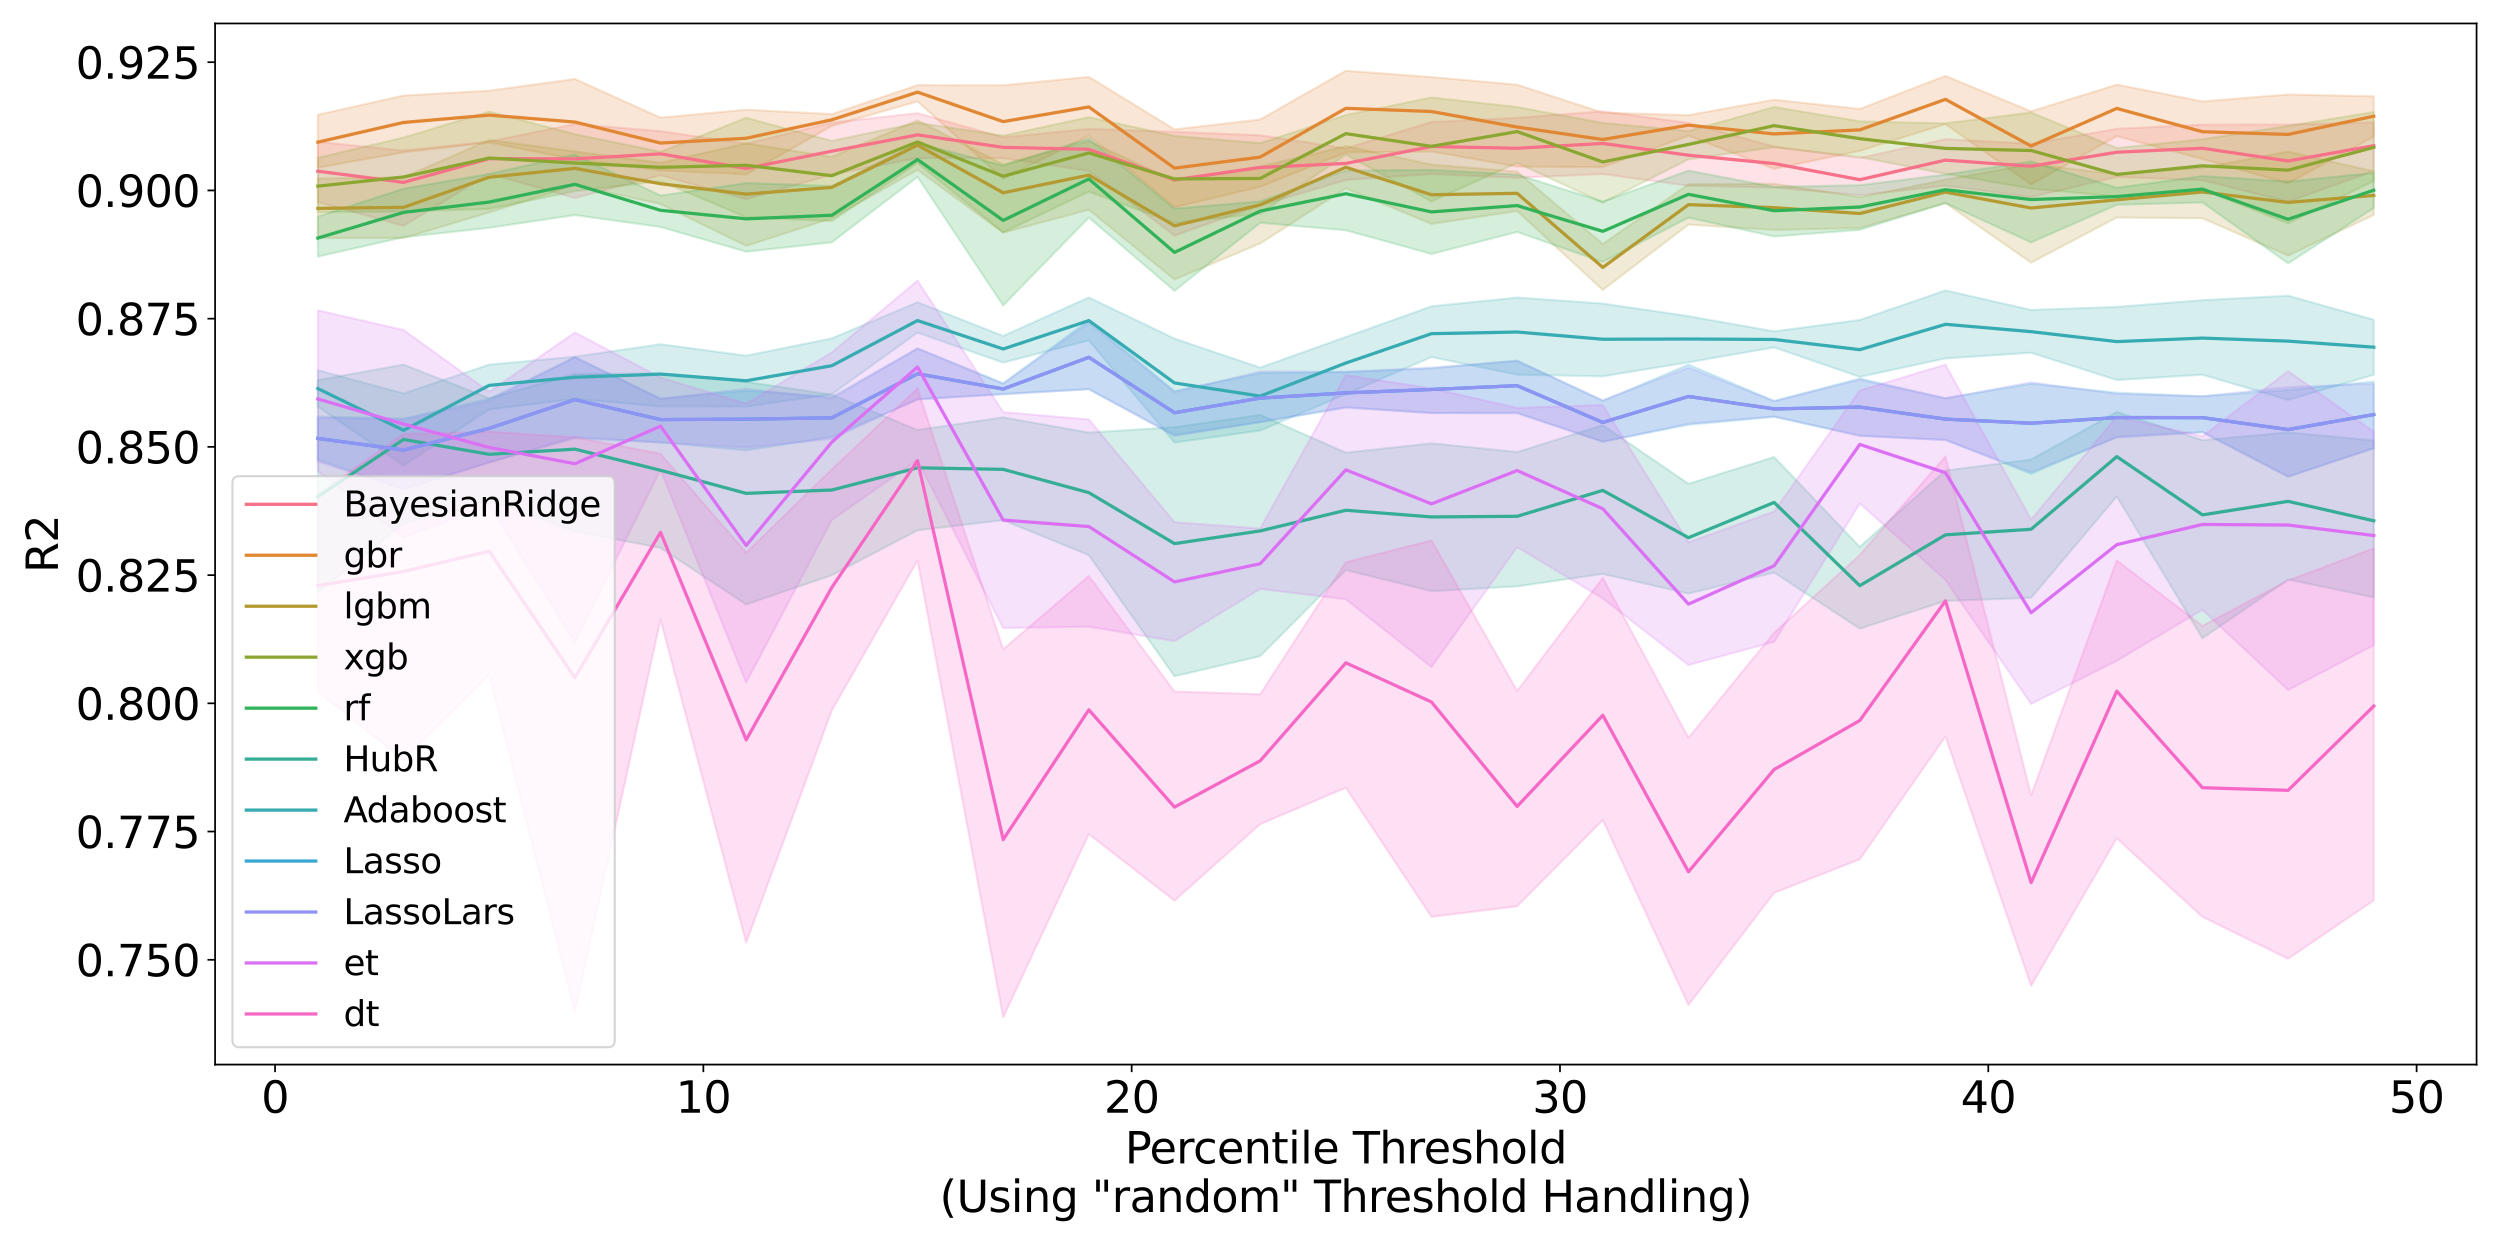<?xml version="1.0" encoding="utf-8" standalone="no"?>
<!DOCTYPE svg PUBLIC "-//W3C//DTD SVG 1.1//EN"
  "http://www.w3.org/Graphics/SVG/1.1/DTD/svg11.dtd">
<svg xmlns:xlink="http://www.w3.org/1999/xlink" width="1152pt" height="576pt" viewBox="0 0 1152 576" xmlns="http://www.w3.org/2000/svg" version="1.1">
 <defs>
  <style type="text/css">*{stroke-linejoin: round; stroke-linecap: butt}</style>
 </defs>
 <g id="figure_1">
  <g id="patch_1">
   <path d="M 0 576 
L 1152 576 
L 1152 0 
L 0 0 
z
" style="fill: #ffffff"/>
  </g>
  <g id="axes_1">
   <g id="patch_2">
    <path d="M 99.11 490.552 
L 1141.2 490.552 
L 1141.2 10.8 
L 99.11 10.8 
z
" style="fill: #ffffff"/>
   </g>
   <g id="PolyCollection_1">
    <defs>
     <path id="m3a927bacbb" d="M 146.478 -510.641 
L 146.478 -482.855 
L 185.951 -471.917 
L 225.424 -495.893 
L 264.897 -484.755 
L 304.37 -495.193 
L 343.843 -484.198 
L 383.316 -495.534 
L 422.789 -503.169 
L 462.263 -503.107 
L 501.736 -497.232 
L 541.209 -467.465 
L 580.682 -481.323 
L 620.155 -493.04 
L 659.628 -495.839 
L 699.101 -494.074 
L 738.574 -495.785 
L 778.047 -490.391 
L 817.521 -489.571 
L 856.994 -486.055 
L 896.467 -490.431 
L 935.94 -485.164 
L 975.413 -494.477 
L 1014.886 -492.935 
L 1054.359 -483.02 
L 1093.832 -497.186 
L 1093.832 -519.566 
L 1093.832 -519.566 
L 1054.359 -518.626 
L 1014.886 -518.579 
L 975.413 -516.638 
L 935.94 -509.763 
L 896.467 -511.878 
L 856.994 -503.242 
L 817.521 -508.449 
L 778.047 -519.353 
L 738.574 -524.715 
L 699.101 -521.738 
L 659.628 -519.783 
L 620.155 -507.643 
L 580.682 -513.679 
L 541.209 -515.259 
L 501.736 -516.613 
L 462.263 -512.714 
L 422.789 -523.852 
L 383.316 -519.513 
L 343.843 -509.798 
L 304.37 -515.554 
L 264.897 -518.859 
L 225.424 -510.794 
L 185.951 -506.63 
L 146.478 -510.641 
z
" style="stroke: #f77189; stroke-opacity: 0.2"/>
    </defs>
    <g clip-path="url(#pb685fd5e89)">
     <use xlink:href="#m3a927bacbb" x="0" y="576" style="fill: #f77189; fill-opacity: 0.2; stroke: #f77189; stroke-opacity: 0.2"/>
    </g>
   </g>
   <g id="PolyCollection_2">
    <defs>
     <path id="m9359ff09a3" d="M 146.478 -523.117 
L 146.478 -498.764 
L 185.951 -505.797 
L 225.424 -510.302 
L 264.897 -502.517 
L 304.37 -497.442 
L 343.843 -495.634 
L 383.316 -517.968 
L 422.789 -529.248 
L 462.263 -493.635 
L 501.736 -513.362 
L 541.209 -480.515 
L 580.682 -489.911 
L 620.155 -505.753 
L 659.628 -506.184 
L 699.101 -499.216 
L 738.574 -498.979 
L 778.047 -513.49 
L 817.521 -498.18 
L 856.994 -506.468 
L 896.467 -518.806 
L 935.94 -490.983 
L 975.413 -513.267 
L 1014.886 -502.732 
L 1054.359 -491.543 
L 1093.832 -513.028 
L 1093.832 -531.606 
L 1093.832 -531.606 
L 1054.359 -532.462 
L 1014.886 -529.257 
L 975.413 -537.006 
L 935.94 -524.688 
L 896.467 -541.025 
L 856.994 -525.805 
L 817.521 -530.042 
L 778.047 -522.95 
L 738.574 -524.067 
L 699.101 -536.962 
L 659.628 -540.471 
L 620.155 -543.393 
L 580.682 -520.927 
L 541.209 -516.392 
L 501.736 -540.582 
L 462.263 -536.693 
L 422.789 -536.754 
L 383.316 -523.426 
L 343.843 -525.441 
L 304.37 -521.796 
L 264.897 -539.604 
L 225.424 -534.213 
L 185.951 -531.965 
L 146.478 -523.117 
z
" style="stroke: #e18632; stroke-opacity: 0.2"/>
    </defs>
    <g clip-path="url(#pb685fd5e89)">
     <use xlink:href="#m9359ff09a3" x="0" y="576" style="fill: #e18632; fill-opacity: 0.2; stroke: #e18632; stroke-opacity: 0.2"/>
    </g>
   </g>
   <g id="PolyCollection_3">
    <defs>
     <path id="m8785b342a4" d="M 146.478 -493.739 
L 146.478 -466.292 
L 185.951 -466.311 
L 225.424 -478.089 
L 264.897 -490.651 
L 304.37 -481.999 
L 343.843 -462.723 
L 383.316 -475.409 
L 422.789 -497.744 
L 462.263 -468.786 
L 501.736 -479.343 
L 541.209 -447.218 
L 580.682 -463.778 
L 620.155 -489.174 
L 659.628 -472.805 
L 699.101 -478.751 
L 738.574 -442.372 
L 778.047 -472.497 
L 817.521 -470.033 
L 856.994 -470.911 
L 896.467 -482.441 
L 935.94 -454.971 
L 975.413 -475.771 
L 1014.886 -475.426 
L 1054.359 -458.197 
L 1093.832 -476.943 
L 1093.832 -497.053 
L 1093.832 -497.053 
L 1054.359 -506.137 
L 1014.886 -498.719 
L 975.413 -495.734 
L 935.94 -500.379 
L 896.467 -493.198 
L 856.994 -485.159 
L 817.521 -491.295 
L 778.047 -491.102 
L 738.574 -463.588 
L 699.101 -496.915 
L 659.628 -500.181 
L 620.155 -508.666 
L 580.682 -499.203 
L 541.209 -492.582 
L 501.736 -511.012 
L 462.263 -500.244 
L 422.789 -520.554 
L 383.316 -503.721 
L 343.843 -509.942 
L 304.37 -500.968 
L 264.897 -506.201 
L 225.424 -511.505 
L 185.951 -494.302 
L 146.478 -493.739 
z
" style="stroke: #b59a32; stroke-opacity: 0.2"/>
    </defs>
    <g clip-path="url(#pb685fd5e89)">
     <use xlink:href="#m8785b342a4" x="0" y="576" style="fill: #b59a32; fill-opacity: 0.2; stroke: #b59a32; stroke-opacity: 0.2"/>
    </g>
   </g>
   <g id="PolyCollection_4">
    <defs>
     <path id="mba05ede0d6" d="M 146.478 -503.274 
L 146.478 -478.177 
L 185.951 -478.549 
L 225.424 -479.722 
L 264.897 -487.888 
L 304.37 -492.529 
L 343.843 -475.907 
L 383.316 -474.091 
L 422.789 -500.82 
L 462.263 -468.873 
L 501.736 -487.643 
L 541.209 -473.268 
L 580.682 -477.494 
L 620.155 -504.797 
L 659.628 -483.168 
L 699.101 -500.898 
L 738.574 -482.555 
L 778.047 -502.565 
L 817.521 -508.172 
L 856.994 -503.605 
L 896.467 -495.9 
L 935.94 -489.1 
L 975.413 -485.45 
L 1014.886 -488.618 
L 1054.359 -473.04 
L 1093.832 -492.627 
L 1093.832 -524.376 
L 1093.832 -524.376 
L 1054.359 -517.971 
L 1014.886 -511.811 
L 975.413 -507.797 
L 935.94 -524.194 
L 896.467 -519.158 
L 856.994 -520.093 
L 817.521 -526.682 
L 778.047 -515.643 
L 738.574 -519.321 
L 699.101 -526.677 
L 659.628 -531.077 
L 620.155 -522.992 
L 580.682 -510.022 
L 541.209 -513.371 
L 501.736 -522.017 
L 462.263 -513.486 
L 422.789 -519.418 
L 383.316 -511.066 
L 343.843 -521.698 
L 304.37 -506.071 
L 264.897 -514.156 
L 225.424 -524.574 
L 185.951 -512.612 
L 146.478 -503.274 
z
" style="stroke: #8ba731; stroke-opacity: 0.2"/>
    </defs>
    <g clip-path="url(#pb685fd5e89)">
     <use xlink:href="#mba05ede0d6" x="0" y="576" style="fill: #8ba731; fill-opacity: 0.2; stroke: #8ba731; stroke-opacity: 0.2"/>
    </g>
   </g>
   <g id="PolyCollection_5">
    <defs>
     <path id="mbd5bb291eb" d="M 146.478 -476.246 
L 146.478 -457.784 
L 185.951 -466.683 
L 225.424 -471.04 
L 264.897 -476.888 
L 304.37 -471.42 
L 343.843 -460.017 
L 383.316 -464.347 
L 422.789 -494.496 
L 462.263 -435.265 
L 501.736 -475.737 
L 541.209 -441.998 
L 580.682 -473.313 
L 620.155 -469.894 
L 659.628 -458.975 
L 699.101 -469.101 
L 738.574 -455.277 
L 778.047 -475.717 
L 817.521 -467.03 
L 856.994 -470.098 
L 896.467 -482.388 
L 935.94 -464.3 
L 975.413 -481.646 
L 1014.886 -482.715 
L 1054.359 -454.643 
L 1093.832 -480.138 
L 1093.832 -496.351 
L 1093.832 -496.351 
L 1054.359 -492.335 
L 1014.886 -494.842 
L 975.413 -489.496 
L 935.94 -501.62 
L 896.467 -495.533 
L 856.994 -490.648 
L 817.521 -489.878 
L 778.047 -497.37 
L 738.574 -483.12 
L 699.101 -495.533 
L 659.628 -497.721 
L 620.155 -497.354 
L 580.682 -483.189 
L 541.209 -479.84 
L 501.736 -512.061 
L 462.263 -499.721 
L 422.789 -510.06 
L 383.316 -490.288 
L 343.843 -491.665 
L 304.37 -485.859 
L 264.897 -504.752 
L 225.424 -495.87 
L 185.951 -489.053 
L 146.478 -476.246 
z
" style="stroke: #32b258; stroke-opacity: 0.2"/>
    </defs>
    <g clip-path="url(#pb685fd5e89)">
     <use xlink:href="#mbd5bb291eb" x="0" y="576" style="fill: #32b258; fill-opacity: 0.2; stroke: #32b258; stroke-opacity: 0.2"/>
    </g>
   </g>
   <g id="PolyCollection_6">
    <defs>
     <path id="m3b8e24f89e" d="M 146.478 -400.852 
L 146.478 -302.986 
L 185.951 -334.675 
L 225.424 -345.463 
L 264.897 -331.172 
L 304.37 -323.514 
L 343.843 -297.473 
L 383.316 -310.96 
L 422.789 -331.633 
L 462.263 -336.286 
L 501.736 -320.185 
L 541.209 -264.394 
L 580.682 -273.63 
L 620.155 -313.33 
L 659.628 -303.586 
L 699.101 -305.801 
L 738.574 -311.543 
L 778.047 -302.467 
L 817.521 -312.16 
L 856.994 -286.325 
L 896.467 -299.097 
L 935.94 -300.515 
L 975.413 -347.243 
L 1014.886 -281.901 
L 1054.359 -308.965 
L 1093.832 -300.746 
L 1093.832 -373.016 
L 1093.832 -373.016 
L 1054.359 -376.736 
L 1014.886 -373.167 
L 975.413 -386.148 
L 935.94 -364.253 
L 896.467 -359.188 
L 856.994 -323.985 
L 817.521 -365.413 
L 778.047 -353.064 
L 738.574 -380.05 
L 699.101 -367.721 
L 659.628 -371.701 
L 620.155 -367.434 
L 580.682 -384.802 
L 541.209 -379.148 
L 501.736 -376.668 
L 462.263 -383.686 
L 422.789 -377.89 
L 383.316 -394.148 
L 343.843 -400.013 
L 304.37 -403.917 
L 264.897 -403.646 
L 225.424 -392.483 
L 185.951 -408.003 
L 146.478 -400.852 
z
" style="stroke: #35ae95; stroke-opacity: 0.2"/>
    </defs>
    <g clip-path="url(#pb685fd5e89)">
     <use xlink:href="#m3b8e24f89e" x="0" y="576" style="fill: #35ae95; fill-opacity: 0.2; stroke: #35ae95; stroke-opacity: 0.2"/>
    </g>
   </g>
   <g id="PolyCollection_7">
    <defs>
     <path id="m013afdf4e2" d="M 146.478 -405.403 
L 146.478 -388.61 
L 185.951 -361.518 
L 225.424 -387.307 
L 264.897 -392.209 
L 304.37 -388.708 
L 343.843 -388.663 
L 383.316 -394.301 
L 422.789 -422.715 
L 462.263 -408.903 
L 501.736 -419.126 
L 541.209 -372.077 
L 580.682 -377.622 
L 620.155 -394.377 
L 659.628 -411.457 
L 699.101 -403.331 
L 738.574 -402.594 
L 778.047 -409.037 
L 817.521 -415.912 
L 856.994 -402.318 
L 896.467 -410.833 
L 935.94 -413.454 
L 975.413 -400.887 
L 1014.886 -403.331 
L 1054.359 -391.685 
L 1093.832 -403.28 
L 1093.832 -428.65 
L 1093.832 -428.65 
L 1054.359 -439.724 
L 1014.886 -437.677 
L 975.413 -434.572 
L 935.94 -433.197 
L 896.467 -442.176 
L 856.994 -428.576 
L 817.521 -423.298 
L 778.047 -430.307 
L 738.574 -436.127 
L 699.101 -438.885 
L 659.628 -434.845 
L 620.155 -420.732 
L 580.682 -406.621 
L 541.209 -419.972 
L 501.736 -438.935 
L 462.263 -421.202 
L 422.789 -436.741 
L 383.316 -420.071 
L 343.843 -412.103 
L 304.37 -417.377 
L 264.897 -411.64 
L 225.424 -407.976 
L 185.951 -394.708 
L 146.478 -405.403 
z
" style="stroke: #37abb2; stroke-opacity: 0.2"/>
    </defs>
    <g clip-path="url(#pb685fd5e89)">
     <use xlink:href="#m013afdf4e2" x="0" y="576" style="fill: #37abb2; fill-opacity: 0.2; stroke: #37abb2; stroke-opacity: 0.2"/>
    </g>
   </g>
   <g id="PolyCollection_8">
    <defs>
     <path id="mc2dcd6b539" d="M 146.478 -384.078 
L 146.478 -364.159 
L 185.951 -350.619 
L 225.424 -362.923 
L 264.897 -374.037 
L 304.37 -372.113 
L 343.843 -368.46 
L 383.316 -374.636 
L 422.789 -391.888 
L 462.263 -394.466 
L 501.736 -396.67 
L 541.209 -375.554 
L 580.682 -381.469 
L 620.155 -388.093 
L 659.628 -385.654 
L 699.101 -385.539 
L 738.574 -372.409 
L 778.047 -380.248 
L 817.521 -383.909 
L 856.994 -375.262 
L 896.467 -373.244 
L 935.94 -357.668 
L 975.413 -374.671 
L 1014.886 -376.956 
L 1054.359 -356.347 
L 1093.832 -369.458 
L 1093.832 -400.185 
L 1093.832 -400.185 
L 1054.359 -396.311 
L 1014.886 -393.375 
L 975.413 -395.063 
L 935.94 -399.163 
L 896.467 -392.468 
L 856.994 -401.594 
L 817.521 -391.236 
L 778.047 -407.977 
L 738.574 -391.212 
L 699.101 -409.876 
L 659.628 -406.214 
L 620.155 -404.566 
L 580.682 -404.065 
L 541.209 -395.82 
L 501.736 -428.4 
L 462.263 -399.412 
L 422.789 -415.45 
L 383.316 -393.178 
L 343.843 -395.983 
L 304.37 -392.322 
L 264.897 -411.423 
L 225.424 -392.221 
L 185.951 -383.059 
L 146.478 -384.078 
z
" style="stroke: #39a7d6; stroke-opacity: 0.2"/>
    </defs>
    <g clip-path="url(#pb685fd5e89)">
     <use xlink:href="#mc2dcd6b539" x="0" y="576" style="fill: #39a7d6; fill-opacity: 0.2; stroke: #39a7d6; stroke-opacity: 0.2"/>
    </g>
   </g>
   <g id="PolyCollection_9">
    <defs>
     <path id="m79db4df199" d="M 146.478 -383.395 
L 146.478 -363.232 
L 185.951 -350.607 
L 225.424 -362.822 
L 264.897 -374.706 
L 304.37 -372.094 
L 343.843 -369.846 
L 383.316 -373.753 
L 422.789 -392.063 
L 462.263 -394.263 
L 501.736 -396.674 
L 541.209 -375.078 
L 580.682 -381.528 
L 620.155 -388.419 
L 659.628 -385.654 
L 699.101 -385.858 
L 738.574 -372.475 
L 778.047 -380.78 
L 817.521 -384.083 
L 856.994 -375.088 
L 896.467 -373.243 
L 935.94 -358.423 
L 975.413 -374.35 
L 1014.886 -376.706 
L 1054.359 -356.328 
L 1093.832 -369.38 
L 1093.832 -399.142 
L 1093.832 -399.142 
L 1054.359 -397.666 
L 1014.886 -393.399 
L 975.413 -394.446 
L 935.94 -399.837 
L 896.467 -392.501 
L 856.994 -401.003 
L 817.521 -391.141 
L 778.047 -406.565 
L 738.574 -391.616 
L 699.101 -409.696 
L 659.628 -406.625 
L 620.155 -404.676 
L 580.682 -404.861 
L 541.209 -395.269 
L 501.736 -427.268 
L 462.263 -399.126 
L 422.789 -415.448 
L 383.316 -392.311 
L 343.843 -396.919 
L 304.37 -392.224 
L 264.897 -411.435 
L 225.424 -391.252 
L 185.951 -382.556 
L 146.478 -383.395 
z
" style="stroke: #8f93f4; stroke-opacity: 0.2"/>
    </defs>
    <g clip-path="url(#pb685fd5e89)">
     <use xlink:href="#m79db4df199" x="0" y="576" style="fill: #8f93f4; fill-opacity: 0.2; stroke: #8f93f4; stroke-opacity: 0.2"/>
    </g>
   </g>
   <g id="PolyCollection_10">
    <defs>
     <path id="m140bf3ae95" d="M 146.478 -432.973 
L 146.478 -358.949 
L 185.951 -328.384 
L 225.424 -343.285 
L 264.897 -280.095 
L 304.37 -359.431 
L 343.843 -261.447 
L 383.316 -336.413 
L 422.789 -364.049 
L 462.263 -286.617 
L 501.736 -287.194 
L 541.209 -280.549 
L 580.682 -304.601 
L 620.155 -299.829 
L 659.628 -268.624 
L 699.101 -323.891 
L 738.574 -300.227 
L 778.047 -269.544 
L 817.521 -280.247 
L 856.994 -343.989 
L 896.467 -308.769 
L 935.94 -251.629 
L 975.413 -271.488 
L 1014.886 -294.996 
L 1054.359 -258.031 
L 1093.832 -278.7 
L 1093.832 -377.054 
L 1093.832 -377.054 
L 1054.359 -404.959 
L 1014.886 -374.95 
L 975.413 -383.992 
L 935.94 -336.59 
L 896.467 -407.976 
L 856.994 -396.098 
L 817.521 -340.347 
L 778.047 -326.146 
L 738.574 -389.378 
L 699.101 -388.03 
L 659.628 -397.03 
L 620.155 -403.126 
L 580.682 -332.451 
L 541.209 -335.377 
L 501.736 -382.7 
L 462.263 -386.096 
L 422.789 -446.707 
L 383.316 -413.613 
L 343.843 -389.999 
L 304.37 -402.051 
L 264.897 -422.78 
L 225.424 -395.464 
L 185.951 -423.943 
L 146.478 -432.973 
z
" style="stroke: #db70f4; stroke-opacity: 0.2"/>
    </defs>
    <g clip-path="url(#pb685fd5e89)">
     <use xlink:href="#m140bf3ae95" x="0" y="576" style="fill: #db70f4; fill-opacity: 0.2; stroke: #db70f4; stroke-opacity: 0.2"/>
    </g>
   </g>
   <g id="PolyCollection_11">
    <defs>
     <path id="m1230df7ca8" d="M 146.478 -348.485 
L 146.478 -257.26 
L 185.951 -225.722 
L 225.424 -264.973 
L 264.897 -109.599 
L 304.37 -290.465 
L 343.843 -141.616 
L 383.316 -248.627 
L 422.789 -317.704 
L 462.263 -107.255 
L 501.736 -191.63 
L 541.209 -160.983 
L 580.682 -196.224 
L 620.155 -212.999 
L 659.628 -153.524 
L 699.101 -158.395 
L 738.574 -198.064 
L 778.047 -112.908 
L 817.521 -164.555 
L 856.994 -180.018 
L 896.467 -236.625 
L 935.94 -121.772 
L 975.413 -189.676 
L 1014.886 -153.481 
L 1054.359 -134.182 
L 1093.832 -161.105 
L 1093.832 -323.324 
L 1093.832 -323.324 
L 1054.359 -308.48 
L 1014.886 -287.61 
L 975.413 -317.744 
L 935.94 -209.563 
L 896.467 -365.701 
L 856.994 -320.296 
L 817.521 -284.442 
L 778.047 -236.047 
L 738.574 -309.719 
L 699.101 -257.673 
L 659.628 -326.991 
L 620.155 -316.937 
L 580.682 -256.082 
L 541.209 -257.363 
L 501.736 -310.591 
L 462.263 -276.832 
L 422.789 -397.003 
L 383.316 -359.736 
L 343.843 -321.364 
L 304.37 -366.945 
L 264.897 -374.473 
L 225.424 -377.109 
L 185.951 -375.963 
L 146.478 -348.485 
z
" style="stroke: #f667c6; stroke-opacity: 0.2"/>
    </defs>
    <g clip-path="url(#pb685fd5e89)">
     <use xlink:href="#m1230df7ca8" x="0" y="576" style="fill: #f667c6; fill-opacity: 0.2; stroke: #f667c6; stroke-opacity: 0.2"/>
    </g>
   </g>
   <g id="matplotlib.axis_1">
    <g id="xtick_1">
     <g id="line2d_1">
      <defs>
       <path id="m8ff8bed0d7" d="M 0 0 
L 0 3.5 
" style="stroke: #000000; stroke-width: 0.8"/>
      </defs>
      <g>
       <use xlink:href="#m8ff8bed0d7" x="126.741" y="490.552" style="stroke: #000000; stroke-width: 0.8"/>
      </g>
     </g>
     <g id="text_1">
      <!-- 0 -->
      <g transform="translate(120.379 512.749) scale(0.2 -0.2)">
       <defs>
        <path id="DejaVuSans-30" d="M 2034 4250 
Q 1547 4250 1301 3770 
Q 1056 3291 1056 2328 
Q 1056 1369 1301 889 
Q 1547 409 2034 409 
Q 2525 409 2770 889 
Q 3016 1369 3016 2328 
Q 3016 3291 2770 3770 
Q 2525 4250 2034 4250 
z
M 2034 4750 
Q 2819 4750 3233 4129 
Q 3647 3509 3647 2328 
Q 3647 1150 3233 529 
Q 2819 -91 2034 -91 
Q 1250 -91 836 529 
Q 422 1150 422 2328 
Q 422 3509 836 4129 
Q 1250 4750 2034 4750 
z
" transform="scale(0.016)"/>
       </defs>
       <use xlink:href="#DejaVuSans-30"/>
      </g>
     </g>
    </g>
    <g id="xtick_2">
     <g id="line2d_2">
      <g>
       <use xlink:href="#m8ff8bed0d7" x="324.107" y="490.552" style="stroke: #000000; stroke-width: 0.8"/>
      </g>
     </g>
     <g id="text_2">
      <!-- 10 -->
      <g transform="translate(311.382 512.749) scale(0.2 -0.2)">
       <defs>
        <path id="DejaVuSans-31" d="M 794 531 
L 1825 531 
L 1825 4091 
L 703 3866 
L 703 4441 
L 1819 4666 
L 2450 4666 
L 2450 531 
L 3481 531 
L 3481 0 
L 794 0 
L 794 531 
z
" transform="scale(0.016)"/>
       </defs>
       <use xlink:href="#DejaVuSans-31"/>
       <use xlink:href="#DejaVuSans-30" x="63.623"/>
      </g>
     </g>
    </g>
    <g id="xtick_3">
     <g id="line2d_3">
      <g>
       <use xlink:href="#m8ff8bed0d7" x="521.472" y="490.552" style="stroke: #000000; stroke-width: 0.8"/>
      </g>
     </g>
     <g id="text_3">
      <!-- 20 -->
      <g transform="translate(508.747 512.749) scale(0.2 -0.2)">
       <defs>
        <path id="DejaVuSans-32" d="M 1228 531 
L 3431 531 
L 3431 0 
L 469 0 
L 469 531 
Q 828 903 1448 1529 
Q 2069 2156 2228 2338 
Q 2531 2678 2651 2914 
Q 2772 3150 2772 3378 
Q 2772 3750 2511 3984 
Q 2250 4219 1831 4219 
Q 1534 4219 1204 4116 
Q 875 4013 500 3803 
L 500 4441 
Q 881 4594 1212 4672 
Q 1544 4750 1819 4750 
Q 2544 4750 2975 4387 
Q 3406 4025 3406 3419 
Q 3406 3131 3298 2873 
Q 3191 2616 2906 2266 
Q 2828 2175 2409 1742 
Q 1991 1309 1228 531 
z
" transform="scale(0.016)"/>
       </defs>
       <use xlink:href="#DejaVuSans-32"/>
       <use xlink:href="#DejaVuSans-30" x="63.623"/>
      </g>
     </g>
    </g>
    <g id="xtick_4">
     <g id="line2d_4">
      <g>
       <use xlink:href="#m8ff8bed0d7" x="718.838" y="490.552" style="stroke: #000000; stroke-width: 0.8"/>
      </g>
     </g>
     <g id="text_4">
      <!-- 30 -->
      <g transform="translate(706.113 512.749) scale(0.2 -0.2)">
       <defs>
        <path id="DejaVuSans-33" d="M 2597 2516 
Q 3050 2419 3304 2112 
Q 3559 1806 3559 1356 
Q 3559 666 3084 287 
Q 2609 -91 1734 -91 
Q 1441 -91 1130 -33 
Q 819 25 488 141 
L 488 750 
Q 750 597 1062 519 
Q 1375 441 1716 441 
Q 2309 441 2620 675 
Q 2931 909 2931 1356 
Q 2931 1769 2642 2001 
Q 2353 2234 1838 2234 
L 1294 2234 
L 1294 2753 
L 1863 2753 
Q 2328 2753 2575 2939 
Q 2822 3125 2822 3475 
Q 2822 3834 2567 4026 
Q 2313 4219 1838 4219 
Q 1578 4219 1281 4162 
Q 984 4106 628 3988 
L 628 4550 
Q 988 4650 1302 4700 
Q 1616 4750 1894 4750 
Q 2613 4750 3031 4423 
Q 3450 4097 3450 3541 
Q 3450 3153 3228 2886 
Q 3006 2619 2597 2516 
z
" transform="scale(0.016)"/>
       </defs>
       <use xlink:href="#DejaVuSans-33"/>
       <use xlink:href="#DejaVuSans-30" x="63.623"/>
      </g>
     </g>
    </g>
    <g id="xtick_5">
     <g id="line2d_5">
      <g>
       <use xlink:href="#m8ff8bed0d7" x="916.203" y="490.552" style="stroke: #000000; stroke-width: 0.8"/>
      </g>
     </g>
     <g id="text_5">
      <!-- 40 -->
      <g transform="translate(903.478 512.749) scale(0.2 -0.2)">
       <defs>
        <path id="DejaVuSans-34" d="M 2419 4116 
L 825 1625 
L 2419 1625 
L 2419 4116 
z
M 2253 4666 
L 3047 4666 
L 3047 1625 
L 3713 1625 
L 3713 1100 
L 3047 1100 
L 3047 0 
L 2419 0 
L 2419 1100 
L 313 1100 
L 313 1709 
L 2253 4666 
z
" transform="scale(0.016)"/>
       </defs>
       <use xlink:href="#DejaVuSans-34"/>
       <use xlink:href="#DejaVuSans-30" x="63.623"/>
      </g>
     </g>
    </g>
    <g id="xtick_6">
     <g id="line2d_6">
      <g>
       <use xlink:href="#m8ff8bed0d7" x="1113.569" y="490.552" style="stroke: #000000; stroke-width: 0.8"/>
      </g>
     </g>
     <g id="text_6">
      <!-- 50 -->
      <g transform="translate(1100.844 512.749) scale(0.2 -0.2)">
       <defs>
        <path id="DejaVuSans-35" d="M 691 4666 
L 3169 4666 
L 3169 4134 
L 1269 4134 
L 1269 2991 
Q 1406 3038 1543 3061 
Q 1681 3084 1819 3084 
Q 2600 3084 3056 2656 
Q 3513 2228 3513 1497 
Q 3513 744 3044 326 
Q 2575 -91 1722 -91 
Q 1428 -91 1123 -41 
Q 819 9 494 109 
L 494 744 
Q 775 591 1075 516 
Q 1375 441 1709 441 
Q 2250 441 2565 725 
Q 2881 1009 2881 1497 
Q 2881 1984 2565 2268 
Q 2250 2553 1709 2553 
Q 1456 2553 1204 2497 
Q 953 2441 691 2322 
L 691 4666 
z
" transform="scale(0.016)"/>
       </defs>
       <use xlink:href="#DejaVuSans-35"/>
       <use xlink:href="#DejaVuSans-30" x="63.623"/>
      </g>
     </g>
    </g>
    <g id="text_7">
     <!-- Percentile Threshold -->
     <g transform="translate(518.375 536.105) scale(0.2 -0.2)">
      <defs>
       <path id="DejaVuSans-50" d="M 1259 4147 
L 1259 2394 
L 2053 2394 
Q 2494 2394 2734 2622 
Q 2975 2850 2975 3272 
Q 2975 3691 2734 3919 
Q 2494 4147 2053 4147 
L 1259 4147 
z
M 628 4666 
L 2053 4666 
Q 2838 4666 3239 4311 
Q 3641 3956 3641 3272 
Q 3641 2581 3239 2228 
Q 2838 1875 2053 1875 
L 1259 1875 
L 1259 0 
L 628 0 
L 628 4666 
z
" transform="scale(0.016)"/>
       <path id="DejaVuSans-65" d="M 3597 1894 
L 3597 1613 
L 953 1613 
Q 991 1019 1311 708 
Q 1631 397 2203 397 
Q 2534 397 2845 478 
Q 3156 559 3463 722 
L 3463 178 
Q 3153 47 2828 -22 
Q 2503 -91 2169 -91 
Q 1331 -91 842 396 
Q 353 884 353 1716 
Q 353 2575 817 3079 
Q 1281 3584 2069 3584 
Q 2775 3584 3186 3129 
Q 3597 2675 3597 1894 
z
M 3022 2063 
Q 3016 2534 2758 2815 
Q 2500 3097 2075 3097 
Q 1594 3097 1305 2825 
Q 1016 2553 972 2059 
L 3022 2063 
z
" transform="scale(0.016)"/>
       <path id="DejaVuSans-72" d="M 2631 2963 
Q 2534 3019 2420 3045 
Q 2306 3072 2169 3072 
Q 1681 3072 1420 2755 
Q 1159 2438 1159 1844 
L 1159 0 
L 581 0 
L 581 3500 
L 1159 3500 
L 1159 2956 
Q 1341 3275 1631 3429 
Q 1922 3584 2338 3584 
Q 2397 3584 2469 3576 
Q 2541 3569 2628 3553 
L 2631 2963 
z
" transform="scale(0.016)"/>
       <path id="DejaVuSans-63" d="M 3122 3366 
L 3122 2828 
Q 2878 2963 2633 3030 
Q 2388 3097 2138 3097 
Q 1578 3097 1268 2742 
Q 959 2388 959 1747 
Q 959 1106 1268 751 
Q 1578 397 2138 397 
Q 2388 397 2633 464 
Q 2878 531 3122 666 
L 3122 134 
Q 2881 22 2623 -34 
Q 2366 -91 2075 -91 
Q 1284 -91 818 406 
Q 353 903 353 1747 
Q 353 2603 823 3093 
Q 1294 3584 2113 3584 
Q 2378 3584 2631 3529 
Q 2884 3475 3122 3366 
z
" transform="scale(0.016)"/>
       <path id="DejaVuSans-6e" d="M 3513 2113 
L 3513 0 
L 2938 0 
L 2938 2094 
Q 2938 2591 2744 2837 
Q 2550 3084 2163 3084 
Q 1697 3084 1428 2787 
Q 1159 2491 1159 1978 
L 1159 0 
L 581 0 
L 581 3500 
L 1159 3500 
L 1159 2956 
Q 1366 3272 1645 3428 
Q 1925 3584 2291 3584 
Q 2894 3584 3203 3211 
Q 3513 2838 3513 2113 
z
" transform="scale(0.016)"/>
       <path id="DejaVuSans-74" d="M 1172 4494 
L 1172 3500 
L 2356 3500 
L 2356 3053 
L 1172 3053 
L 1172 1153 
Q 1172 725 1289 603 
Q 1406 481 1766 481 
L 2356 481 
L 2356 0 
L 1766 0 
Q 1100 0 847 248 
Q 594 497 594 1153 
L 594 3053 
L 172 3053 
L 172 3500 
L 594 3500 
L 594 4494 
L 1172 4494 
z
" transform="scale(0.016)"/>
       <path id="DejaVuSans-69" d="M 603 3500 
L 1178 3500 
L 1178 0 
L 603 0 
L 603 3500 
z
M 603 4863 
L 1178 4863 
L 1178 4134 
L 603 4134 
L 603 4863 
z
" transform="scale(0.016)"/>
       <path id="DejaVuSans-6c" d="M 603 4863 
L 1178 4863 
L 1178 0 
L 603 0 
L 603 4863 
z
" transform="scale(0.016)"/>
       <path id="DejaVuSans-20" transform="scale(0.016)"/>
       <path id="DejaVuSans-54" d="M -19 4666 
L 3928 4666 
L 3928 4134 
L 2272 4134 
L 2272 0 
L 1638 0 
L 1638 4134 
L -19 4134 
L -19 4666 
z
" transform="scale(0.016)"/>
       <path id="DejaVuSans-68" d="M 3513 2113 
L 3513 0 
L 2938 0 
L 2938 2094 
Q 2938 2591 2744 2837 
Q 2550 3084 2163 3084 
Q 1697 3084 1428 2787 
Q 1159 2491 1159 1978 
L 1159 0 
L 581 0 
L 581 4863 
L 1159 4863 
L 1159 2956 
Q 1366 3272 1645 3428 
Q 1925 3584 2291 3584 
Q 2894 3584 3203 3211 
Q 3513 2838 3513 2113 
z
" transform="scale(0.016)"/>
       <path id="DejaVuSans-73" d="M 2834 3397 
L 2834 2853 
Q 2591 2978 2328 3040 
Q 2066 3103 1784 3103 
Q 1356 3103 1142 2972 
Q 928 2841 928 2578 
Q 928 2378 1081 2264 
Q 1234 2150 1697 2047 
L 1894 2003 
Q 2506 1872 2764 1633 
Q 3022 1394 3022 966 
Q 3022 478 2636 193 
Q 2250 -91 1575 -91 
Q 1294 -91 989 -36 
Q 684 19 347 128 
L 347 722 
Q 666 556 975 473 
Q 1284 391 1588 391 
Q 1994 391 2212 530 
Q 2431 669 2431 922 
Q 2431 1156 2273 1281 
Q 2116 1406 1581 1522 
L 1381 1569 
Q 847 1681 609 1914 
Q 372 2147 372 2553 
Q 372 3047 722 3315 
Q 1072 3584 1716 3584 
Q 2034 3584 2315 3537 
Q 2597 3491 2834 3397 
z
" transform="scale(0.016)"/>
       <path id="DejaVuSans-6f" d="M 1959 3097 
Q 1497 3097 1228 2736 
Q 959 2375 959 1747 
Q 959 1119 1226 758 
Q 1494 397 1959 397 
Q 2419 397 2687 759 
Q 2956 1122 2956 1747 
Q 2956 2369 2687 2733 
Q 2419 3097 1959 3097 
z
M 1959 3584 
Q 2709 3584 3137 3096 
Q 3566 2609 3566 1747 
Q 3566 888 3137 398 
Q 2709 -91 1959 -91 
Q 1206 -91 779 398 
Q 353 888 353 1747 
Q 353 2609 779 3096 
Q 1206 3584 1959 3584 
z
" transform="scale(0.016)"/>
       <path id="DejaVuSans-64" d="M 2906 2969 
L 2906 4863 
L 3481 4863 
L 3481 0 
L 2906 0 
L 2906 525 
Q 2725 213 2448 61 
Q 2172 -91 1784 -91 
Q 1150 -91 751 415 
Q 353 922 353 1747 
Q 353 2572 751 3078 
Q 1150 3584 1784 3584 
Q 2172 3584 2448 3432 
Q 2725 3281 2906 2969 
z
M 947 1747 
Q 947 1113 1208 752 
Q 1469 391 1925 391 
Q 2381 391 2643 752 
Q 2906 1113 2906 1747 
Q 2906 2381 2643 2742 
Q 2381 3103 1925 3103 
Q 1469 3103 1208 2742 
Q 947 2381 947 1747 
z
" transform="scale(0.016)"/>
      </defs>
      <use xlink:href="#DejaVuSans-50"/>
      <use xlink:href="#DejaVuSans-65" x="56.678"/>
      <use xlink:href="#DejaVuSans-72" x="118.201"/>
      <use xlink:href="#DejaVuSans-63" x="157.064"/>
      <use xlink:href="#DejaVuSans-65" x="212.045"/>
      <use xlink:href="#DejaVuSans-6e" x="273.568"/>
      <use xlink:href="#DejaVuSans-74" x="336.947"/>
      <use xlink:href="#DejaVuSans-69" x="376.156"/>
      <use xlink:href="#DejaVuSans-6c" x="403.939"/>
      <use xlink:href="#DejaVuSans-65" x="431.723"/>
      <use xlink:href="#DejaVuSans-20" x="493.246"/>
      <use xlink:href="#DejaVuSans-54" x="525.033"/>
      <use xlink:href="#DejaVuSans-68" x="586.117"/>
      <use xlink:href="#DejaVuSans-72" x="649.496"/>
      <use xlink:href="#DejaVuSans-65" x="688.359"/>
      <use xlink:href="#DejaVuSans-73" x="749.883"/>
      <use xlink:href="#DejaVuSans-68" x="801.982"/>
      <use xlink:href="#DejaVuSans-6f" x="865.361"/>
      <use xlink:href="#DejaVuSans-6c" x="926.543"/>
      <use xlink:href="#DejaVuSans-64" x="954.326"/>
     </g>
     <!-- (Using "random" Threshold Handling) -->
     <g transform="translate(432.988 558.501) scale(0.2 -0.2)">
      <defs>
       <path id="DejaVuSans-28" d="M 1984 4856 
Q 1566 4138 1362 3434 
Q 1159 2731 1159 2009 
Q 1159 1288 1364 580 
Q 1569 -128 1984 -844 
L 1484 -844 
Q 1016 -109 783 600 
Q 550 1309 550 2009 
Q 550 2706 781 3412 
Q 1013 4119 1484 4856 
L 1984 4856 
z
" transform="scale(0.016)"/>
       <path id="DejaVuSans-55" d="M 556 4666 
L 1191 4666 
L 1191 1831 
Q 1191 1081 1462 751 
Q 1734 422 2344 422 
Q 2950 422 3222 751 
Q 3494 1081 3494 1831 
L 3494 4666 
L 4128 4666 
L 4128 1753 
Q 4128 841 3676 375 
Q 3225 -91 2344 -91 
Q 1459 -91 1007 375 
Q 556 841 556 1753 
L 556 4666 
z
" transform="scale(0.016)"/>
       <path id="DejaVuSans-67" d="M 2906 1791 
Q 2906 2416 2648 2759 
Q 2391 3103 1925 3103 
Q 1463 3103 1205 2759 
Q 947 2416 947 1791 
Q 947 1169 1205 825 
Q 1463 481 1925 481 
Q 2391 481 2648 825 
Q 2906 1169 2906 1791 
z
M 3481 434 
Q 3481 -459 3084 -895 
Q 2688 -1331 1869 -1331 
Q 1566 -1331 1297 -1286 
Q 1028 -1241 775 -1147 
L 775 -588 
Q 1028 -725 1275 -790 
Q 1522 -856 1778 -856 
Q 2344 -856 2625 -561 
Q 2906 -266 2906 331 
L 2906 616 
Q 2728 306 2450 153 
Q 2172 0 1784 0 
Q 1141 0 747 490 
Q 353 981 353 1791 
Q 353 2603 747 3093 
Q 1141 3584 1784 3584 
Q 2172 3584 2450 3431 
Q 2728 3278 2906 2969 
L 2906 3500 
L 3481 3500 
L 3481 434 
z
" transform="scale(0.016)"/>
       <path id="DejaVuSans-22" d="M 1147 4666 
L 1147 2931 
L 616 2931 
L 616 4666 
L 1147 4666 
z
M 2328 4666 
L 2328 2931 
L 1797 2931 
L 1797 4666 
L 2328 4666 
z
" transform="scale(0.016)"/>
       <path id="DejaVuSans-61" d="M 2194 1759 
Q 1497 1759 1228 1600 
Q 959 1441 959 1056 
Q 959 750 1161 570 
Q 1363 391 1709 391 
Q 2188 391 2477 730 
Q 2766 1069 2766 1631 
L 2766 1759 
L 2194 1759 
z
M 3341 1997 
L 3341 0 
L 2766 0 
L 2766 531 
Q 2569 213 2275 61 
Q 1981 -91 1556 -91 
Q 1019 -91 701 211 
Q 384 513 384 1019 
Q 384 1609 779 1909 
Q 1175 2209 1959 2209 
L 2766 2209 
L 2766 2266 
Q 2766 2663 2505 2880 
Q 2244 3097 1772 3097 
Q 1472 3097 1187 3025 
Q 903 2953 641 2809 
L 641 3341 
Q 956 3463 1253 3523 
Q 1550 3584 1831 3584 
Q 2591 3584 2966 3190 
Q 3341 2797 3341 1997 
z
" transform="scale(0.016)"/>
       <path id="DejaVuSans-6d" d="M 3328 2828 
Q 3544 3216 3844 3400 
Q 4144 3584 4550 3584 
Q 5097 3584 5394 3201 
Q 5691 2819 5691 2113 
L 5691 0 
L 5113 0 
L 5113 2094 
Q 5113 2597 4934 2840 
Q 4756 3084 4391 3084 
Q 3944 3084 3684 2787 
Q 3425 2491 3425 1978 
L 3425 0 
L 2847 0 
L 2847 2094 
Q 2847 2600 2669 2842 
Q 2491 3084 2119 3084 
Q 1678 3084 1418 2786 
Q 1159 2488 1159 1978 
L 1159 0 
L 581 0 
L 581 3500 
L 1159 3500 
L 1159 2956 
Q 1356 3278 1631 3431 
Q 1906 3584 2284 3584 
Q 2666 3584 2933 3390 
Q 3200 3197 3328 2828 
z
" transform="scale(0.016)"/>
       <path id="DejaVuSans-48" d="M 628 4666 
L 1259 4666 
L 1259 2753 
L 3553 2753 
L 3553 4666 
L 4184 4666 
L 4184 0 
L 3553 0 
L 3553 2222 
L 1259 2222 
L 1259 0 
L 628 0 
L 628 4666 
z
" transform="scale(0.016)"/>
       <path id="DejaVuSans-29" d="M 513 4856 
L 1013 4856 
Q 1481 4119 1714 3412 
Q 1947 2706 1947 2009 
Q 1947 1309 1714 600 
Q 1481 -109 1013 -844 
L 513 -844 
Q 928 -128 1133 580 
Q 1338 1288 1338 2009 
Q 1338 2731 1133 3434 
Q 928 4138 513 4856 
z
" transform="scale(0.016)"/>
      </defs>
      <use xlink:href="#DejaVuSans-28"/>
      <use xlink:href="#DejaVuSans-55" x="39.014"/>
      <use xlink:href="#DejaVuSans-73" x="112.207"/>
      <use xlink:href="#DejaVuSans-69" x="164.307"/>
      <use xlink:href="#DejaVuSans-6e" x="192.09"/>
      <use xlink:href="#DejaVuSans-67" x="255.469"/>
      <use xlink:href="#DejaVuSans-20" x="318.945"/>
      <use xlink:href="#DejaVuSans-22" x="350.732"/>
      <use xlink:href="#DejaVuSans-72" x="396.729"/>
      <use xlink:href="#DejaVuSans-61" x="437.842"/>
      <use xlink:href="#DejaVuSans-6e" x="499.121"/>
      <use xlink:href="#DejaVuSans-64" x="562.5"/>
      <use xlink:href="#DejaVuSans-6f" x="625.977"/>
      <use xlink:href="#DejaVuSans-6d" x="687.158"/>
      <use xlink:href="#DejaVuSans-22" x="784.57"/>
      <use xlink:href="#DejaVuSans-20" x="830.566"/>
      <use xlink:href="#DejaVuSans-54" x="862.354"/>
      <use xlink:href="#DejaVuSans-68" x="923.438"/>
      <use xlink:href="#DejaVuSans-72" x="986.816"/>
      <use xlink:href="#DejaVuSans-65" x="1025.68"/>
      <use xlink:href="#DejaVuSans-73" x="1087.203"/>
      <use xlink:href="#DejaVuSans-68" x="1139.303"/>
      <use xlink:href="#DejaVuSans-6f" x="1202.682"/>
      <use xlink:href="#DejaVuSans-6c" x="1263.863"/>
      <use xlink:href="#DejaVuSans-64" x="1291.646"/>
      <use xlink:href="#DejaVuSans-20" x="1355.123"/>
      <use xlink:href="#DejaVuSans-48" x="1386.91"/>
      <use xlink:href="#DejaVuSans-61" x="1462.105"/>
      <use xlink:href="#DejaVuSans-6e" x="1523.385"/>
      <use xlink:href="#DejaVuSans-64" x="1586.764"/>
      <use xlink:href="#DejaVuSans-6c" x="1650.24"/>
      <use xlink:href="#DejaVuSans-69" x="1678.023"/>
      <use xlink:href="#DejaVuSans-6e" x="1705.807"/>
      <use xlink:href="#DejaVuSans-67" x="1769.186"/>
      <use xlink:href="#DejaVuSans-29" x="1832.662"/>
     </g>
    </g>
   </g>
   <g id="matplotlib.axis_2">
    <g id="ytick_1">
     <g id="line2d_7">
      <defs>
       <path id="ma6c41cd0b3" d="M 0 0 
L -3.5 0 
" style="stroke: #000000; stroke-width: 0.8"/>
      </defs>
      <g>
       <use xlink:href="#ma6c41cd0b3" x="99.11" y="442.271" style="stroke: #000000; stroke-width: 0.8"/>
      </g>
     </g>
     <g id="text_8">
      <!-- 0.750 -->
      <g transform="translate(34.854 449.869) scale(0.2 -0.2)">
       <defs>
        <path id="DejaVuSans-2e" d="M 684 794 
L 1344 794 
L 1344 0 
L 684 0 
L 684 794 
z
" transform="scale(0.016)"/>
        <path id="DejaVuSans-37" d="M 525 4666 
L 3525 4666 
L 3525 4397 
L 1831 0 
L 1172 0 
L 2766 4134 
L 525 4134 
L 525 4666 
z
" transform="scale(0.016)"/>
       </defs>
       <use xlink:href="#DejaVuSans-30"/>
       <use xlink:href="#DejaVuSans-2e" x="63.623"/>
       <use xlink:href="#DejaVuSans-37" x="95.41"/>
       <use xlink:href="#DejaVuSans-35" x="159.033"/>
       <use xlink:href="#DejaVuSans-30" x="222.656"/>
      </g>
     </g>
    </g>
    <g id="ytick_2">
     <g id="line2d_8">
      <g>
       <use xlink:href="#ma6c41cd0b3" x="99.11" y="383.184" style="stroke: #000000; stroke-width: 0.8"/>
      </g>
     </g>
     <g id="text_9">
      <!-- 0.775 -->
      <g transform="translate(34.854 390.783) scale(0.2 -0.2)">
       <use xlink:href="#DejaVuSans-30"/>
       <use xlink:href="#DejaVuSans-2e" x="63.623"/>
       <use xlink:href="#DejaVuSans-37" x="95.41"/>
       <use xlink:href="#DejaVuSans-37" x="159.033"/>
       <use xlink:href="#DejaVuSans-35" x="222.656"/>
      </g>
     </g>
    </g>
    <g id="ytick_3">
     <g id="line2d_9">
      <g>
       <use xlink:href="#ma6c41cd0b3" x="99.11" y="324.098" style="stroke: #000000; stroke-width: 0.8"/>
      </g>
     </g>
     <g id="text_10">
      <!-- 0.800 -->
      <g transform="translate(34.854 331.696) scale(0.2 -0.2)">
       <defs>
        <path id="DejaVuSans-38" d="M 2034 2216 
Q 1584 2216 1326 1975 
Q 1069 1734 1069 1313 
Q 1069 891 1326 650 
Q 1584 409 2034 409 
Q 2484 409 2743 651 
Q 3003 894 3003 1313 
Q 3003 1734 2745 1975 
Q 2488 2216 2034 2216 
z
M 1403 2484 
Q 997 2584 770 2862 
Q 544 3141 544 3541 
Q 544 4100 942 4425 
Q 1341 4750 2034 4750 
Q 2731 4750 3128 4425 
Q 3525 4100 3525 3541 
Q 3525 3141 3298 2862 
Q 3072 2584 2669 2484 
Q 3125 2378 3379 2068 
Q 3634 1759 3634 1313 
Q 3634 634 3220 271 
Q 2806 -91 2034 -91 
Q 1263 -91 848 271 
Q 434 634 434 1313 
Q 434 1759 690 2068 
Q 947 2378 1403 2484 
z
M 1172 3481 
Q 1172 3119 1398 2916 
Q 1625 2713 2034 2713 
Q 2441 2713 2670 2916 
Q 2900 3119 2900 3481 
Q 2900 3844 2670 4047 
Q 2441 4250 2034 4250 
Q 1625 4250 1398 4047 
Q 1172 3844 1172 3481 
z
" transform="scale(0.016)"/>
       </defs>
       <use xlink:href="#DejaVuSans-30"/>
       <use xlink:href="#DejaVuSans-2e" x="63.623"/>
       <use xlink:href="#DejaVuSans-38" x="95.41"/>
       <use xlink:href="#DejaVuSans-30" x="159.033"/>
       <use xlink:href="#DejaVuSans-30" x="222.656"/>
      </g>
     </g>
    </g>
    <g id="ytick_4">
     <g id="line2d_10">
      <g>
       <use xlink:href="#ma6c41cd0b3" x="99.11" y="265.011" style="stroke: #000000; stroke-width: 0.8"/>
      </g>
     </g>
     <g id="text_11">
      <!-- 0.825 -->
      <g transform="translate(34.854 272.609) scale(0.2 -0.2)">
       <use xlink:href="#DejaVuSans-30"/>
       <use xlink:href="#DejaVuSans-2e" x="63.623"/>
       <use xlink:href="#DejaVuSans-38" x="95.41"/>
       <use xlink:href="#DejaVuSans-32" x="159.033"/>
       <use xlink:href="#DejaVuSans-35" x="222.656"/>
      </g>
     </g>
    </g>
    <g id="ytick_5">
     <g id="line2d_11">
      <g>
       <use xlink:href="#ma6c41cd0b3" x="99.11" y="205.924" style="stroke: #000000; stroke-width: 0.8"/>
      </g>
     </g>
     <g id="text_12">
      <!-- 0.850 -->
      <g transform="translate(34.854 213.523) scale(0.2 -0.2)">
       <use xlink:href="#DejaVuSans-30"/>
       <use xlink:href="#DejaVuSans-2e" x="63.623"/>
       <use xlink:href="#DejaVuSans-38" x="95.41"/>
       <use xlink:href="#DejaVuSans-35" x="159.033"/>
       <use xlink:href="#DejaVuSans-30" x="222.656"/>
      </g>
     </g>
    </g>
    <g id="ytick_6">
     <g id="line2d_12">
      <g>
       <use xlink:href="#ma6c41cd0b3" x="99.11" y="146.838" style="stroke: #000000; stroke-width: 0.8"/>
      </g>
     </g>
     <g id="text_13">
      <!-- 0.875 -->
      <g transform="translate(34.854 154.436) scale(0.2 -0.2)">
       <use xlink:href="#DejaVuSans-30"/>
       <use xlink:href="#DejaVuSans-2e" x="63.623"/>
       <use xlink:href="#DejaVuSans-38" x="95.41"/>
       <use xlink:href="#DejaVuSans-37" x="159.033"/>
       <use xlink:href="#DejaVuSans-35" x="222.656"/>
      </g>
     </g>
    </g>
    <g id="ytick_7">
     <g id="line2d_13">
      <g>
       <use xlink:href="#ma6c41cd0b3" x="99.11" y="87.751" style="stroke: #000000; stroke-width: 0.8"/>
      </g>
     </g>
     <g id="text_14">
      <!-- 0.900 -->
      <g transform="translate(34.854 95.349) scale(0.2 -0.2)">
       <defs>
        <path id="DejaVuSans-39" d="M 703 97 
L 703 672 
Q 941 559 1184 500 
Q 1428 441 1663 441 
Q 2288 441 2617 861 
Q 2947 1281 2994 2138 
Q 2813 1869 2534 1725 
Q 2256 1581 1919 1581 
Q 1219 1581 811 2004 
Q 403 2428 403 3163 
Q 403 3881 828 4315 
Q 1253 4750 1959 4750 
Q 2769 4750 3195 4129 
Q 3622 3509 3622 2328 
Q 3622 1225 3098 567 
Q 2575 -91 1691 -91 
Q 1453 -91 1209 -44 
Q 966 3 703 97 
z
M 1959 2075 
Q 2384 2075 2632 2365 
Q 2881 2656 2881 3163 
Q 2881 3666 2632 3958 
Q 2384 4250 1959 4250 
Q 1534 4250 1286 3958 
Q 1038 3666 1038 3163 
Q 1038 2656 1286 2365 
Q 1534 2075 1959 2075 
z
" transform="scale(0.016)"/>
       </defs>
       <use xlink:href="#DejaVuSans-30"/>
       <use xlink:href="#DejaVuSans-2e" x="63.623"/>
       <use xlink:href="#DejaVuSans-39" x="95.41"/>
       <use xlink:href="#DejaVuSans-30" x="159.033"/>
       <use xlink:href="#DejaVuSans-30" x="222.656"/>
      </g>
     </g>
    </g>
    <g id="ytick_8">
     <g id="line2d_14">
      <g>
       <use xlink:href="#ma6c41cd0b3" x="99.11" y="28.664" style="stroke: #000000; stroke-width: 0.8"/>
      </g>
     </g>
     <g id="text_15">
      <!-- 0.925 -->
      <g transform="translate(34.854 36.263) scale(0.2 -0.2)">
       <use xlink:href="#DejaVuSans-30"/>
       <use xlink:href="#DejaVuSans-2e" x="63.623"/>
       <use xlink:href="#DejaVuSans-39" x="95.41"/>
       <use xlink:href="#DejaVuSans-32" x="159.033"/>
       <use xlink:href="#DejaVuSans-35" x="222.656"/>
      </g>
     </g>
    </g>
    <g id="text_16">
     <!-- R2 -->
     <g transform="translate(26.694 263.987) rotate(-90) scale(0.2 -0.2)">
      <defs>
       <path id="DejaVuSans-52" d="M 2841 2188 
Q 3044 2119 3236 1894 
Q 3428 1669 3622 1275 
L 4263 0 
L 3584 0 
L 2988 1197 
Q 2756 1666 2539 1819 
Q 2322 1972 1947 1972 
L 1259 1972 
L 1259 0 
L 628 0 
L 628 4666 
L 2053 4666 
Q 2853 4666 3247 4331 
Q 3641 3997 3641 3322 
Q 3641 2881 3436 2590 
Q 3231 2300 2841 2188 
z
M 1259 4147 
L 1259 2491 
L 2053 2491 
Q 2509 2491 2742 2702 
Q 2975 2913 2975 3322 
Q 2975 3731 2742 3939 
Q 2509 4147 2053 4147 
L 1259 4147 
z
" transform="scale(0.016)"/>
      </defs>
      <use xlink:href="#DejaVuSans-52"/>
      <use xlink:href="#DejaVuSans-32" x="69.482"/>
     </g>
    </g>
   </g>
   <g id="line2d_15">
    <path d="M 146.478 78.89 
L 185.951 84.037 
L 225.424 73.12 
L 264.897 73.195 
L 304.37 70.902 
L 343.843 77.631 
L 383.316 69.658 
L 422.789 62.142 
L 462.263 67.907 
L 501.736 68.787 
L 541.209 82.842 
L 580.682 77.167 
L 620.155 75.312 
L 659.628 67.512 
L 699.101 68.322 
L 738.574 66.094 
L 778.047 71.522 
L 817.521 75.369 
L 856.994 82.806 
L 896.467 73.789 
L 935.94 76.596 
L 975.413 70.15 
L 1014.886 68.31 
L 1054.359 74.18 
L 1093.832 67.131 
" clip-path="url(#pb685fd5e89)" style="fill: none; stroke: #f77189; stroke-width: 1.5; stroke-linecap: square"/>
   </g>
   <g id="line2d_16">
    <path d="M 146.478 65.498 
L 185.951 56.432 
L 225.424 53.053 
L 264.897 56.229 
L 304.37 65.927 
L 343.843 63.712 
L 383.316 55.197 
L 422.789 42.471 
L 462.263 56.034 
L 501.736 49.281 
L 541.209 77.458 
L 580.682 72.391 
L 620.155 49.914 
L 659.628 51.387 
L 699.101 58.537 
L 738.574 64.287 
L 778.047 57.684 
L 817.521 61.723 
L 856.994 59.854 
L 896.467 45.784 
L 935.94 67.294 
L 975.413 49.971 
L 1014.886 60.687 
L 1054.359 61.958 
L 1093.832 53.557 
" clip-path="url(#pb685fd5e89)" style="fill: none; stroke: #e18632; stroke-width: 1.5; stroke-linecap: square"/>
   </g>
   <g id="line2d_17">
    <path d="M 146.478 96.024 
L 185.951 95.534 
L 225.424 81.655 
L 264.897 77.582 
L 304.37 84.654 
L 343.843 89.456 
L 383.316 86.323 
L 422.789 66.864 
L 462.263 88.839 
L 501.736 80.668 
L 541.209 104.055 
L 580.682 94.398 
L 620.155 77.078 
L 659.628 89.739 
L 699.101 89.082 
L 738.574 123.215 
L 778.047 94.307 
L 817.521 95.678 
L 856.994 98.386 
L 896.467 88.513 
L 935.94 95.863 
L 975.413 92.064 
L 1014.886 88.468 
L 1054.359 93.279 
L 1093.832 90.066 
" clip-path="url(#pb685fd5e89)" style="fill: none; stroke: #b59a32; stroke-width: 1.5; stroke-linecap: square"/>
   </g>
   <g id="line2d_18">
    <path d="M 146.478 85.765 
L 185.951 81.551 
L 225.424 72.827 
L 264.897 75.116 
L 304.37 77.101 
L 343.843 76.155 
L 383.316 80.96 
L 422.789 65.404 
L 462.263 81.217 
L 501.736 70.463 
L 541.209 82.436 
L 580.682 82.227 
L 620.155 61.584 
L 659.628 67.434 
L 699.101 60.631 
L 738.574 74.641 
L 778.047 66.549 
L 817.521 57.898 
L 856.994 63.913 
L 896.467 68.395 
L 935.94 69.357 
L 975.413 80.386 
L 1014.886 76.402 
L 1054.359 78.413 
L 1093.832 67.909 
" clip-path="url(#pb685fd5e89)" style="fill: none; stroke: #8ba731; stroke-width: 1.5; stroke-linecap: square"/>
   </g>
   <g id="line2d_19">
    <path d="M 146.478 109.698 
L 185.951 97.876 
L 225.424 93.109 
L 264.897 84.935 
L 304.37 96.899 
L 343.843 100.847 
L 383.316 99.181 
L 422.789 73.517 
L 462.263 101.568 
L 501.736 82.454 
L 541.209 116.295 
L 580.682 97.282 
L 620.155 89.265 
L 659.628 97.649 
L 699.101 94.727 
L 738.574 106.604 
L 778.047 89.547 
L 817.521 97.103 
L 856.994 95.394 
L 896.467 87.434 
L 935.94 91.945 
L 975.413 90.581 
L 1014.886 87.149 
L 1054.359 101.046 
L 1093.832 87.649 
" clip-path="url(#pb685fd5e89)" style="fill: none; stroke: #32b258; stroke-width: 1.5; stroke-linecap: square"/>
   </g>
   <g id="line2d_20">
    <path d="M 146.478 228.848 
L 185.951 202.5 
L 225.424 209.354 
L 264.897 206.962 
L 304.37 216.705 
L 343.843 227.339 
L 383.316 225.803 
L 422.789 215.563 
L 462.263 216.282 
L 501.736 227.003 
L 541.209 250.5 
L 580.682 244.647 
L 620.155 235.128 
L 659.628 238.205 
L 699.101 237.913 
L 738.574 225.972 
L 778.047 247.77 
L 817.521 231.522 
L 856.994 269.867 
L 896.467 246.457 
L 935.94 243.871 
L 975.413 210.408 
L 1014.886 237.259 
L 1054.359 231.017 
L 1093.832 239.982 
" clip-path="url(#pb685fd5e89)" style="fill: none; stroke: #35ae95; stroke-width: 1.5; stroke-linecap: square"/>
   </g>
   <g id="line2d_21">
    <path d="M 146.478 179.062 
L 185.951 198.291 
L 225.424 177.582 
L 264.897 173.841 
L 304.37 172.39 
L 343.843 175.458 
L 383.316 168.511 
L 422.789 147.709 
L 462.263 160.816 
L 501.736 147.737 
L 541.209 176.461 
L 580.682 182.533 
L 620.155 167.291 
L 659.628 153.757 
L 699.101 152.995 
L 738.574 156.323 
L 778.047 156.209 
L 817.521 156.425 
L 856.994 161.132 
L 896.467 149.443 
L 935.94 152.831 
L 975.413 157.415 
L 1014.886 155.797 
L 1054.359 157.19 
L 1093.832 159.984 
" clip-path="url(#pb685fd5e89)" style="fill: none; stroke: #37abb2; stroke-width: 1.5; stroke-linecap: square"/>
   </g>
   <g id="line2d_22">
    <path d="M 146.478 202.037 
L 185.951 207.379 
L 225.424 197.396 
L 264.897 184.17 
L 304.37 193.334 
L 343.843 193.154 
L 383.316 192.531 
L 422.789 172.248 
L 462.263 179.254 
L 501.736 164.649 
L 541.209 190.188 
L 580.682 183.439 
L 620.155 181.047 
L 659.628 179.463 
L 699.101 177.707 
L 738.574 194.666 
L 778.047 182.682 
L 817.521 188.417 
L 856.994 187.578 
L 896.467 193.127 
L 935.94 195.02 
L 975.413 192.399 
L 1014.886 192.441 
L 1054.359 197.95 
L 1093.832 191.02 
" clip-path="url(#pb685fd5e89)" style="fill: none; stroke: #39a7d6; stroke-width: 1.5; stroke-linecap: square"/>
   </g>
   <g id="line2d_23">
    <path d="M 146.478 202.037 
L 185.951 207.368 
L 225.424 197.398 
L 264.897 184.156 
L 304.37 193.348 
L 343.843 193.152 
L 383.316 192.524 
L 422.789 172.246 
L 462.263 179.247 
L 501.736 164.65 
L 541.209 190.181 
L 580.682 183.45 
L 620.155 181.049 
L 659.628 179.473 
L 699.101 177.716 
L 738.574 194.658 
L 778.047 182.7 
L 817.521 188.43 
L 856.994 187.589 
L 896.467 193.128 
L 935.94 195.037 
L 975.413 192.402 
L 1014.886 192.461 
L 1054.359 197.942 
L 1093.832 191.032 
" clip-path="url(#pb685fd5e89)" style="fill: none; stroke: #8f93f4; stroke-width: 1.5; stroke-linecap: square"/>
   </g>
   <g id="line2d_24">
    <path d="M 146.478 183.844 
L 185.951 195.406 
L 225.424 206.19 
L 264.897 213.699 
L 304.37 196.364 
L 343.843 251.365 
L 383.316 203.717 
L 422.789 169.122 
L 462.263 239.644 
L 501.736 242.633 
L 541.209 268.134 
L 580.682 259.782 
L 620.155 216.506 
L 659.628 232.182 
L 699.101 216.825 
L 738.574 234.442 
L 778.047 278.368 
L 817.521 260.706 
L 856.994 204.789 
L 896.467 217.847 
L 935.94 282.346 
L 975.413 250.976 
L 1014.886 241.665 
L 1054.359 241.93 
L 1093.832 246.766 
" clip-path="url(#pb685fd5e89)" style="fill: none; stroke: #db70f4; stroke-width: 1.5; stroke-linecap: square"/>
   </g>
   <g id="line2d_25">
    <path d="M 146.478 269.855 
L 185.951 263.345 
L 225.424 253.974 
L 264.897 312.276 
L 304.37 245.317 
L 343.843 340.924 
L 383.316 270.677 
L 422.789 212.308 
L 462.263 386.88 
L 501.736 327.077 
L 541.209 371.917 
L 580.682 350.594 
L 620.155 305.434 
L 659.628 323.485 
L 699.101 371.6 
L 738.574 329.605 
L 778.047 401.724 
L 817.521 354.589 
L 856.994 332.003 
L 896.467 276.889 
L 935.94 406.706 
L 975.413 318.475 
L 1014.886 362.98 
L 1054.359 364.183 
L 1093.832 325.37 
" clip-path="url(#pb685fd5e89)" style="fill: none; stroke: #f667c6; stroke-width: 1.5; stroke-linecap: square"/>
   </g>
   <g id="line2d_26"/>
   <g id="line2d_27"/>
   <g id="line2d_28"/>
   <g id="line2d_29"/>
   <g id="line2d_30"/>
   <g id="line2d_31"/>
   <g id="line2d_32"/>
   <g id="line2d_33"/>
   <g id="line2d_34"/>
   <g id="line2d_35"/>
   <g id="line2d_36"/>
   <g id="patch_3">
    <path d="M 99.11 490.552 
L 99.11 10.8 
" style="fill: none; stroke: #000000; stroke-width: 0.8; stroke-linejoin: miter; stroke-linecap: square"/>
   </g>
   <g id="patch_4">
    <path d="M 1141.2 490.552 
L 1141.2 10.8 
" style="fill: none; stroke: #000000; stroke-width: 0.8; stroke-linejoin: miter; stroke-linecap: square"/>
   </g>
   <g id="patch_5">
    <path d="M 99.11 490.552 
L 1141.2 490.552 
" style="fill: none; stroke: #000000; stroke-width: 0.8; stroke-linejoin: miter; stroke-linecap: square"/>
   </g>
   <g id="patch_6">
    <path d="M 99.11 10.8 
L 1141.2 10.8 
" style="fill: none; stroke: #000000; stroke-width: 0.8; stroke-linejoin: miter; stroke-linecap: square"/>
   </g>
   <g id="legend_1">
    <g id="patch_7">
     <path d="M 110.31 482.552 
L 280.055 482.552 
Q 283.255 482.552 283.255 479.352 
L 283.255 222.617 
Q 283.255 219.417 280.055 219.417 
L 110.31 219.417 
Q 107.11 219.417 107.11 222.617 
L 107.11 479.352 
Q 107.11 482.552 110.31 482.552 
z
" style="fill: #ffffff; opacity: 0.8; stroke: #cccccc; stroke-linejoin: miter"/>
    </g>
    <g id="line2d_37">
     <path d="M 113.51 232.375 
L 129.51 232.375 
L 145.51 232.375 
" style="fill: none; stroke: #f77189; stroke-width: 1.5; stroke-linecap: square"/>
    </g>
    <g id="text_17">
     <!-- BayesianRidge -->
     <g transform="translate(158.31 237.975) scale(0.16 -0.16)">
      <defs>
       <path id="DejaVuSans-42" d="M 1259 2228 
L 1259 519 
L 2272 519 
Q 2781 519 3026 730 
Q 3272 941 3272 1375 
Q 3272 1813 3026 2020 
Q 2781 2228 2272 2228 
L 1259 2228 
z
M 1259 4147 
L 1259 2741 
L 2194 2741 
Q 2656 2741 2882 2914 
Q 3109 3088 3109 3444 
Q 3109 3797 2882 3972 
Q 2656 4147 2194 4147 
L 1259 4147 
z
M 628 4666 
L 2241 4666 
Q 2963 4666 3353 4366 
Q 3744 4066 3744 3513 
Q 3744 3084 3544 2831 
Q 3344 2578 2956 2516 
Q 3422 2416 3680 2098 
Q 3938 1781 3938 1306 
Q 3938 681 3513 340 
Q 3088 0 2303 0 
L 628 0 
L 628 4666 
z
" transform="scale(0.016)"/>
       <path id="DejaVuSans-79" d="M 2059 -325 
Q 1816 -950 1584 -1140 
Q 1353 -1331 966 -1331 
L 506 -1331 
L 506 -850 
L 844 -850 
Q 1081 -850 1212 -737 
Q 1344 -625 1503 -206 
L 1606 56 
L 191 3500 
L 800 3500 
L 1894 763 
L 2988 3500 
L 3597 3500 
L 2059 -325 
z
" transform="scale(0.016)"/>
      </defs>
      <use xlink:href="#DejaVuSans-42"/>
      <use xlink:href="#DejaVuSans-61" x="68.604"/>
      <use xlink:href="#DejaVuSans-79" x="129.883"/>
      <use xlink:href="#DejaVuSans-65" x="189.062"/>
      <use xlink:href="#DejaVuSans-73" x="250.586"/>
      <use xlink:href="#DejaVuSans-69" x="302.686"/>
      <use xlink:href="#DejaVuSans-61" x="330.469"/>
      <use xlink:href="#DejaVuSans-6e" x="391.748"/>
      <use xlink:href="#DejaVuSans-52" x="455.127"/>
      <use xlink:href="#DejaVuSans-69" x="524.609"/>
      <use xlink:href="#DejaVuSans-64" x="552.393"/>
      <use xlink:href="#DejaVuSans-67" x="615.869"/>
      <use xlink:href="#DejaVuSans-65" x="679.346"/>
     </g>
    </g>
    <g id="line2d_38">
     <path d="M 113.51 255.859 
L 129.51 255.859 
L 145.51 255.859 
" style="fill: none; stroke: #e18632; stroke-width: 1.5; stroke-linecap: square"/>
    </g>
    <g id="text_18">
     <!-- gbr -->
     <g transform="translate(158.31 261.459) scale(0.16 -0.16)">
      <defs>
       <path id="DejaVuSans-62" d="M 3116 1747 
Q 3116 2381 2855 2742 
Q 2594 3103 2138 3103 
Q 1681 3103 1420 2742 
Q 1159 2381 1159 1747 
Q 1159 1113 1420 752 
Q 1681 391 2138 391 
Q 2594 391 2855 752 
Q 3116 1113 3116 1747 
z
M 1159 2969 
Q 1341 3281 1617 3432 
Q 1894 3584 2278 3584 
Q 2916 3584 3314 3078 
Q 3713 2572 3713 1747 
Q 3713 922 3314 415 
Q 2916 -91 2278 -91 
Q 1894 -91 1617 61 
Q 1341 213 1159 525 
L 1159 0 
L 581 0 
L 581 4863 
L 1159 4863 
L 1159 2969 
z
" transform="scale(0.016)"/>
      </defs>
      <use xlink:href="#DejaVuSans-67"/>
      <use xlink:href="#DejaVuSans-62" x="63.477"/>
      <use xlink:href="#DejaVuSans-72" x="126.953"/>
     </g>
    </g>
    <g id="line2d_39">
     <path d="M 113.51 279.344 
L 129.51 279.344 
L 145.51 279.344 
" style="fill: none; stroke: #b59a32; stroke-width: 1.5; stroke-linecap: square"/>
    </g>
    <g id="text_19">
     <!-- lgbm -->
     <g transform="translate(158.31 284.945) scale(0.16 -0.16)">
      <use xlink:href="#DejaVuSans-6c"/>
      <use xlink:href="#DejaVuSans-67" x="27.783"/>
      <use xlink:href="#DejaVuSans-62" x="91.26"/>
      <use xlink:href="#DejaVuSans-6d" x="154.736"/>
     </g>
    </g>
    <g id="line2d_40">
     <path d="M 113.51 302.829 
L 129.51 302.829 
L 145.51 302.829 
" style="fill: none; stroke: #8ba731; stroke-width: 1.5; stroke-linecap: square"/>
    </g>
    <g id="text_20">
     <!-- xgb -->
     <g transform="translate(158.31 308.43) scale(0.16 -0.16)">
      <defs>
       <path id="DejaVuSans-78" d="M 3513 3500 
L 2247 1797 
L 3578 0 
L 2900 0 
L 1881 1375 
L 863 0 
L 184 0 
L 1544 1831 
L 300 3500 
L 978 3500 
L 1906 2253 
L 2834 3500 
L 3513 3500 
z
" transform="scale(0.016)"/>
      </defs>
      <use xlink:href="#DejaVuSans-78"/>
      <use xlink:href="#DejaVuSans-67" x="59.18"/>
      <use xlink:href="#DejaVuSans-62" x="122.656"/>
     </g>
    </g>
    <g id="line2d_41">
     <path d="M 113.51 326.315 
L 129.51 326.315 
L 145.51 326.315 
" style="fill: none; stroke: #32b258; stroke-width: 1.5; stroke-linecap: square"/>
    </g>
    <g id="text_21">
     <!-- rf -->
     <g transform="translate(158.31 331.914) scale(0.16 -0.16)">
      <defs>
       <path id="DejaVuSans-66" d="M 2375 4863 
L 2375 4384 
L 1825 4384 
Q 1516 4384 1395 4259 
Q 1275 4134 1275 3809 
L 1275 3500 
L 2222 3500 
L 2222 3053 
L 1275 3053 
L 1275 0 
L 697 0 
L 697 3053 
L 147 3053 
L 147 3500 
L 697 3500 
L 697 3744 
Q 697 4328 969 4595 
Q 1241 4863 1831 4863 
L 2375 4863 
z
" transform="scale(0.016)"/>
      </defs>
      <use xlink:href="#DejaVuSans-72"/>
      <use xlink:href="#DejaVuSans-66" x="41.113"/>
     </g>
    </g>
    <g id="line2d_42">
     <path d="M 113.51 349.8 
L 129.51 349.8 
L 145.51 349.8 
" style="fill: none; stroke: #35ae95; stroke-width: 1.5; stroke-linecap: square"/>
    </g>
    <g id="text_22">
     <!-- HubR -->
     <g transform="translate(158.31 355.399) scale(0.16 -0.16)">
      <defs>
       <path id="DejaVuSans-75" d="M 544 1381 
L 544 3500 
L 1119 3500 
L 1119 1403 
Q 1119 906 1312 657 
Q 1506 409 1894 409 
Q 2359 409 2629 706 
Q 2900 1003 2900 1516 
L 2900 3500 
L 3475 3500 
L 3475 0 
L 2900 0 
L 2900 538 
Q 2691 219 2414 64 
Q 2138 -91 1772 -91 
Q 1169 -91 856 284 
Q 544 659 544 1381 
z
M 1991 3584 
L 1991 3584 
z
" transform="scale(0.016)"/>
      </defs>
      <use xlink:href="#DejaVuSans-48"/>
      <use xlink:href="#DejaVuSans-75" x="75.195"/>
      <use xlink:href="#DejaVuSans-62" x="138.574"/>
      <use xlink:href="#DejaVuSans-52" x="202.051"/>
     </g>
    </g>
    <g id="line2d_43">
     <path d="M 113.51 373.284 
L 129.51 373.284 
L 145.51 373.284 
" style="fill: none; stroke: #37abb2; stroke-width: 1.5; stroke-linecap: square"/>
    </g>
    <g id="text_23">
     <!-- Adaboost -->
     <g transform="translate(158.31 378.885) scale(0.16 -0.16)">
      <defs>
       <path id="DejaVuSans-41" d="M 2188 4044 
L 1331 1722 
L 3047 1722 
L 2188 4044 
z
M 1831 4666 
L 2547 4666 
L 4325 0 
L 3669 0 
L 3244 1197 
L 1141 1197 
L 716 0 
L 50 0 
L 1831 4666 
z
" transform="scale(0.016)"/>
      </defs>
      <use xlink:href="#DejaVuSans-41"/>
      <use xlink:href="#DejaVuSans-64" x="66.658"/>
      <use xlink:href="#DejaVuSans-61" x="130.135"/>
      <use xlink:href="#DejaVuSans-62" x="191.414"/>
      <use xlink:href="#DejaVuSans-6f" x="254.891"/>
      <use xlink:href="#DejaVuSans-6f" x="316.072"/>
      <use xlink:href="#DejaVuSans-73" x="377.254"/>
      <use xlink:href="#DejaVuSans-74" x="429.354"/>
     </g>
    </g>
    <g id="line2d_44">
     <path d="M 113.51 396.769 
L 129.51 396.769 
L 145.51 396.769 
" style="fill: none; stroke: #39a7d6; stroke-width: 1.5; stroke-linecap: square"/>
    </g>
    <g id="text_24">
     <!-- Lasso -->
     <g transform="translate(158.31 402.37) scale(0.16 -0.16)">
      <defs>
       <path id="DejaVuSans-4c" d="M 628 4666 
L 1259 4666 
L 1259 531 
L 3531 531 
L 3531 0 
L 628 0 
L 628 4666 
z
" transform="scale(0.016)"/>
      </defs>
      <use xlink:href="#DejaVuSans-4c"/>
      <use xlink:href="#DejaVuSans-61" x="55.713"/>
      <use xlink:href="#DejaVuSans-73" x="116.992"/>
      <use xlink:href="#DejaVuSans-73" x="169.092"/>
      <use xlink:href="#DejaVuSans-6f" x="221.191"/>
     </g>
    </g>
    <g id="line2d_45">
     <path d="M 113.51 420.255 
L 129.51 420.255 
L 145.51 420.255 
" style="fill: none; stroke: #8f93f4; stroke-width: 1.5; stroke-linecap: square"/>
    </g>
    <g id="text_25">
     <!-- LassoLars -->
     <g transform="translate(158.31 425.854) scale(0.16 -0.16)">
      <use xlink:href="#DejaVuSans-4c"/>
      <use xlink:href="#DejaVuSans-61" x="55.713"/>
      <use xlink:href="#DejaVuSans-73" x="116.992"/>
      <use xlink:href="#DejaVuSans-73" x="169.092"/>
      <use xlink:href="#DejaVuSans-6f" x="221.191"/>
      <use xlink:href="#DejaVuSans-4c" x="282.373"/>
      <use xlink:href="#DejaVuSans-61" x="338.086"/>
      <use xlink:href="#DejaVuSans-72" x="399.365"/>
      <use xlink:href="#DejaVuSans-73" x="440.479"/>
     </g>
    </g>
    <g id="line2d_46">
     <path d="M 113.51 443.74 
L 129.51 443.74 
L 145.51 443.74 
" style="fill: none; stroke: #db70f4; stroke-width: 1.5; stroke-linecap: square"/>
    </g>
    <g id="text_26">
     <!-- et -->
     <g transform="translate(158.31 449.339) scale(0.16 -0.16)">
      <use xlink:href="#DejaVuSans-65"/>
      <use xlink:href="#DejaVuSans-74" x="61.523"/>
     </g>
    </g>
    <g id="line2d_47">
     <path d="M 113.51 467.224 
L 129.51 467.224 
L 145.51 467.224 
" style="fill: none; stroke: #f667c6; stroke-width: 1.5; stroke-linecap: square"/>
    </g>
    <g id="text_27">
     <!-- dt -->
     <g transform="translate(158.31 472.825) scale(0.16 -0.16)">
      <use xlink:href="#DejaVuSans-64"/>
      <use xlink:href="#DejaVuSans-74" x="63.477"/>
     </g>
    </g>
   </g>
  </g>
 </g>
 <defs>
  <clipPath id="pb685fd5e89">
   <rect x="99.11" y="10.8" width="1042.09" height="479.752"/>
  </clipPath>
 </defs>
</svg>

